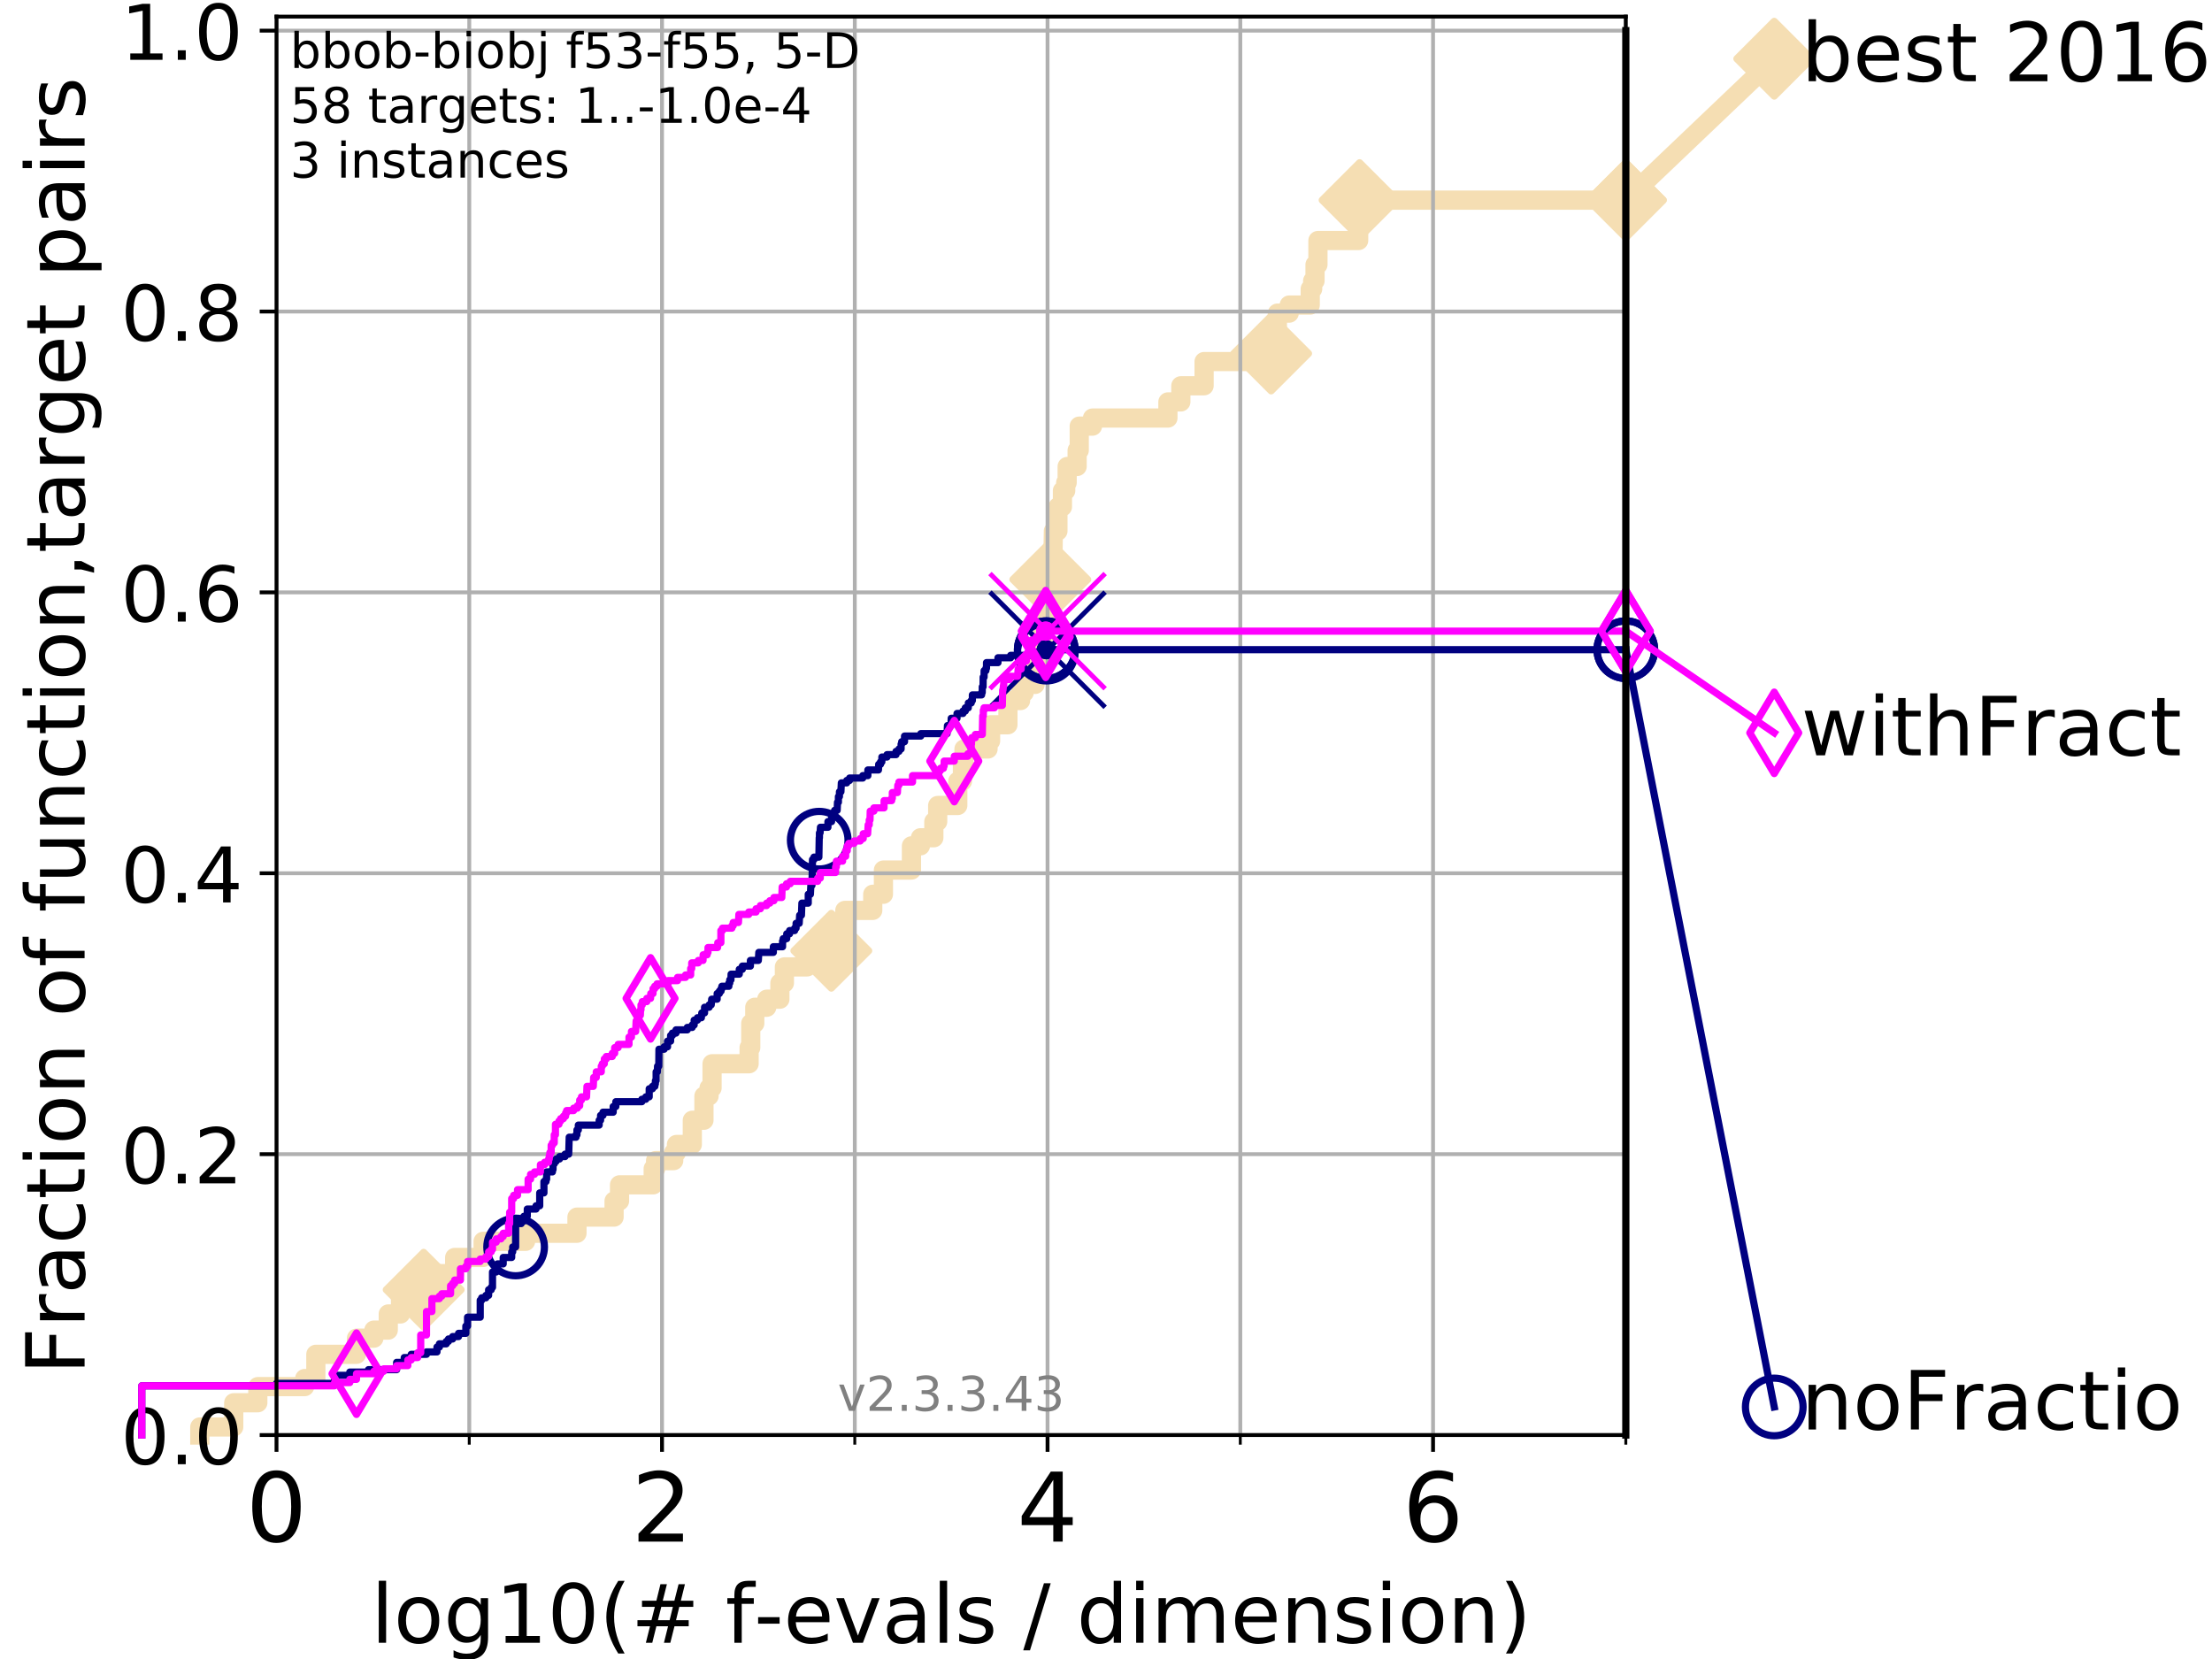 <?xml version="1.0" encoding="utf-8" standalone="no"?>
<!DOCTYPE svg PUBLIC "-//W3C//DTD SVG 1.1//EN"
  "http://www.w3.org/Graphics/SVG/1.1/DTD/svg11.dtd">
<!-- Created with matplotlib (https://matplotlib.org/) -->
<svg height="345.6pt" version="1.1" viewBox="0 0 460.8 345.6" width="460.8pt" xmlns="http://www.w3.org/2000/svg" xmlns:xlink="http://www.w3.org/1999/xlink">
 <defs>
  <style type="text/css">
*{stroke-linecap:butt;stroke-linejoin:round;}
  </style>
 </defs>
 <g id="figure_1">
  <g id="patch_1">
   <path d="M 0 345.6 
L 460.8 345.6 
L 460.8 0 
L 0 0 
z
" style="fill:#ffffff;"/>
  </g>
  <g id="axes_1">
   <g id="patch_2">
    <path d="M 57.6 298.944 
L 338.688 298.944 
L 338.688 3.456 
L 57.6 3.456 
z
" style="fill:#ffffff;"/>
   </g>
   <g id="line2d_1">
    <path d="M 41.621 298.944 
L 41.621 297.263 
L 48.692 297.263 
L 48.692 292.218 
L 53.709 292.218 
L 53.709 288.856 
L 63.468 288.856 
L 63.468 287.174 
L 65.797 287.174 
L 65.797 282.13 
L 74.263 282.13 
L 74.263 278.767 
L 77.885 278.767 
L 77.885 277.086 
L 80.881 277.086 
L 80.881 273.723 
L 83.438 273.723 
L 83.438 268.679 
L 88.256 268.679 
L 88.256 265.316 
L 94.715 265.316 
L 94.715 261.953 
L 100.642 261.953 
L 100.642 258.591 
L 109.491 258.591 
L 109.491 256.909 
L 120.191 256.909 
L 120.191 253.546 
L 127.923 253.546 
L 127.923 250.184 
L 129.06 250.184 
L 129.06 246.821 
L 136.073 246.821 
L 136.073 243.458 
L 136.57 243.458 
L 136.57 241.777 
L 140.348 241.777 
L 140.348 240.095 
L 140.915 240.095 
L 140.915 238.414 
L 144.221 238.414 
L 144.221 233.37 
L 146.644 233.37 
L 146.644 228.325 
L 147.71 228.325 
L 147.71 226.644 
L 148.335 226.644 
L 148.335 221.6 
L 156.053 221.6 
L 156.053 218.237 
L 156.394 218.237 
L 156.394 213.193 
L 157.232 213.193 
L 157.232 209.83 
L 159.728 209.83 
L 159.728 208.149 
L 162.466 208.149 
L 162.466 204.786 
L 163.405 204.786 
L 163.405 201.423 
L 168.141 201.423 
L 168.141 199.742 
L 172.9 199.742 
L 172.9 198.06 
L 173.179 198.06 
L 173.179 193.016 
L 175.991 193.016 
L 175.991 189.653 
L 181.809 189.653 
L 181.809 186.291 
L 184.033 186.291 
L 184.033 181.246 
L 189.873 181.246 
L 189.873 176.202 
L 191.743 176.202 
L 191.743 174.521 
L 194.535 174.521 
L 194.535 171.158 
L 195.339 171.158 
L 195.339 167.795 
L 199.524 167.795 
L 199.524 162.751 
L 200.488 162.751 
L 200.488 159.388 
L 200.817 159.388 
L 200.817 156.026 
L 205.828 156.026 
L 205.828 154.344 
L 206.36 154.344 
L 206.36 150.981 
L 209.968 150.981 
L 209.968 145.937 
L 212.604 145.937 
L 212.604 144.256 
L 213.364 144.256 
L 213.364 142.574 
L 215.64 142.574 
L 215.64 137.53 
L 216.578 137.53 
L 216.578 132.486 
L 217.61 132.486 
L 217.61 130.805 
L 217.782 130.805 
L 217.782 127.442 
L 218.461 127.442 
L 218.461 125.761 
L 218.651 125.761 
L 218.651 120.716 
L 218.796 120.716 
L 218.796 115.672 
L 219.349 115.672 
L 219.436 110.628 
L 220.386 110.628 
L 220.386 105.584 
L 221.323 105.584 
L 221.323 102.221 
L 222.007 102.221 
L 222.007 100.54 
L 222.309 100.54 
L 222.309 97.177 
L 224.389 97.177 
L 224.389 93.814 
L 224.826 93.814 
L 224.826 88.77 
L 227.587 88.77 
L 227.587 87.088 
L 243.297 87.088 
L 243.297 83.726 
L 245.991 83.726 
L 245.991 80.363 
L 250.836 80.363 
L 250.836 75.319 
L 262.451 75.319 
L 262.451 73.637 
L 264.799 73.637 
L 264.799 68.593 
L 266.104 68.593 
L 266.104 65.23 
L 268.57 65.23 
L 268.57 63.549 
L 272.944 63.549 
L 272.944 60.186 
L 273.452 60.186 
L 273.452 58.505 
L 273.943 58.505 
L 273.943 55.142 
L 274.55 55.142 
L 274.55 50.098 
L 283.035 50.098 
L 283.035 46.735 
L 283.226 46.735 
L 283.226 41.691 
L 338.688 41.691 
L 338.688 41.691 
" style="fill:none;stroke:#f5deb3;stroke-linecap:square;stroke-width:4;"/>
   </g>
   <g id="line2d_2">
    <defs>
     <path d="M 0 7.778 
L 7.778 0 
L 0 -7.778 
L -7.778 0 
z
" id="mdad94e29eb" style="stroke:#f5deb3;stroke-linejoin:miter;stroke-width:1.5;"/>
    </defs>
    <g>
     <use style="fill:#f5deb3;stroke:#f5deb3;stroke-linejoin:miter;stroke-width:1.5;" x="88.256" xlink:href="#mdad94e29eb" y="268.679"/>
     <use style="fill:#f5deb3;stroke:#f5deb3;stroke-linejoin:miter;stroke-width:1.5;" x="173.179" xlink:href="#mdad94e29eb" y="198.06"/>
     <use style="fill:#f5deb3;stroke:#f5deb3;stroke-linejoin:miter;stroke-width:1.5;" x="218.796" xlink:href="#mdad94e29eb" y="120.716"/>
     <use style="fill:#f5deb3;stroke:#f5deb3;stroke-linejoin:miter;stroke-width:1.5;" x="264.799" xlink:href="#mdad94e29eb" y="73.637"/>
     <use style="fill:#f5deb3;stroke:#f5deb3;stroke-linejoin:miter;stroke-width:1.5;" x="283.226" xlink:href="#mdad94e29eb" y="41.691"/>
     <use style="fill:#f5deb3;stroke:#f5deb3;stroke-linejoin:miter;stroke-width:1.5;" x="338.688" xlink:href="#mdad94e29eb" y="41.691"/>
    </g>
   </g>
   <g id="line2d_3">
    <path style="fill:none;stroke:#f5deb3;stroke-linecap:square;stroke-width:4;"/>
    <g/>
   </g>
   <g id="line2d_4">
    <path d="M 338.688 41.691 
L 369.608 12.233 
" style="fill:none;stroke:#f5deb3;stroke-linecap:square;stroke-width:4;"/>
    <g>
     <use style="fill:#f5deb3;stroke:#f5deb3;stroke-linejoin:miter;stroke-width:1.5;" x="338.688" xlink:href="#mdad94e29eb" y="41.691"/>
     <use style="fill:#f5deb3;stroke:#f5deb3;stroke-linejoin:miter;stroke-width:1.5;" x="369.608" xlink:href="#mdad94e29eb" y="12.233"/>
    </g>
   </g>
   <g id="matplotlib.axis_1">
    <g id="xtick_1">
     <g id="line2d_5">
      <path clip-path="url(#pa535bdc763)" d="M 57.6 298.944 
L 57.6 3.456 
" style="fill:none;stroke:#b0b0b0;stroke-linecap:square;stroke-width:0.8;"/>
     </g>
     <g id="line2d_6">
      <defs>
       <path d="M 0 0 
L 0 3.5 
" id="m86de98d9d4" style="stroke:#000000;stroke-width:0.8;"/>
      </defs>
      <g>
       <use style="stroke:#000000;stroke-width:0.8;" x="57.6" xlink:href="#m86de98d9d4" y="298.944"/>
      </g>
     </g>
     <g id="text_1">
      <!-- 0 -->
      <defs>
       <path d="M 31.781 66.406 
Q 24.172 66.406 20.328 58.906 
Q 16.5 51.422 16.5 36.375 
Q 16.5 21.391 20.328 13.891 
Q 24.172 6.391 31.781 6.391 
Q 39.453 6.391 43.281 13.891 
Q 47.125 21.391 47.125 36.375 
Q 47.125 51.422 43.281 58.906 
Q 39.453 66.406 31.781 66.406 
z
M 31.781 74.219 
Q 44.047 74.219 50.516 64.516 
Q 56.984 54.828 56.984 36.375 
Q 56.984 17.969 50.516 8.266 
Q 44.047 -1.422 31.781 -1.422 
Q 19.531 -1.422 13.062 8.266 
Q 6.594 17.969 6.594 36.375 
Q 6.594 54.828 13.062 64.516 
Q 19.531 74.219 31.781 74.219 
z
" id="DejaVuSans-48"/>
      </defs>
      <g transform="translate(51.237 321.141)scale(0.2 -0.2)">
       <use xlink:href="#DejaVuSans-48"/>
      </g>
     </g>
    </g>
    <g id="xtick_2">
     <g id="line2d_7">
      <path clip-path="url(#pa535bdc763)" d="M 137.911 298.944 
L 137.911 3.456 
" style="fill:none;stroke:#b0b0b0;stroke-linecap:square;stroke-width:0.8;"/>
     </g>
     <g id="line2d_8">
      <g>
       <use style="stroke:#000000;stroke-width:0.8;" x="137.911" xlink:href="#m86de98d9d4" y="298.944"/>
      </g>
     </g>
     <g id="text_2">
      <!-- 2 -->
      <defs>
       <path d="M 19.188 8.297 
L 53.609 8.297 
L 53.609 0 
L 7.328 0 
L 7.328 8.297 
Q 12.938 14.109 22.625 23.891 
Q 32.328 33.688 34.812 36.531 
Q 39.547 41.844 41.422 45.531 
Q 43.312 49.219 43.312 52.781 
Q 43.312 58.594 39.234 62.25 
Q 35.156 65.922 28.609 65.922 
Q 23.969 65.922 18.812 64.312 
Q 13.672 62.703 7.812 59.422 
L 7.812 69.391 
Q 13.766 71.781 18.938 73 
Q 24.125 74.219 28.422 74.219 
Q 39.75 74.219 46.484 68.547 
Q 53.219 62.891 53.219 53.422 
Q 53.219 48.922 51.531 44.891 
Q 49.859 40.875 45.406 35.406 
Q 44.188 33.984 37.641 27.219 
Q 31.109 20.453 19.188 8.297 
z
" id="DejaVuSans-50"/>
      </defs>
      <g transform="translate(131.548 321.141)scale(0.2 -0.2)">
       <use xlink:href="#DejaVuSans-50"/>
      </g>
     </g>
    </g>
    <g id="xtick_3">
     <g id="line2d_9">
      <path clip-path="url(#pa535bdc763)" d="M 218.222 298.944 
L 218.222 3.456 
" style="fill:none;stroke:#b0b0b0;stroke-linecap:square;stroke-width:0.8;"/>
     </g>
     <g id="line2d_10">
      <g>
       <use style="stroke:#000000;stroke-width:0.8;" x="218.222" xlink:href="#m86de98d9d4" y="298.944"/>
      </g>
     </g>
     <g id="text_3">
      <!-- 4 -->
      <defs>
       <path d="M 37.797 64.312 
L 12.891 25.391 
L 37.797 25.391 
z
M 35.203 72.906 
L 47.609 72.906 
L 47.609 25.391 
L 58.016 25.391 
L 58.016 17.188 
L 47.609 17.188 
L 47.609 0 
L 37.797 0 
L 37.797 17.188 
L 4.891 17.188 
L 4.891 26.703 
z
" id="DejaVuSans-52"/>
      </defs>
      <g transform="translate(211.859 321.141)scale(0.2 -0.2)">
       <use xlink:href="#DejaVuSans-52"/>
      </g>
     </g>
    </g>
    <g id="xtick_4">
     <g id="line2d_11">
      <path clip-path="url(#pa535bdc763)" d="M 298.533 298.944 
L 298.533 3.456 
" style="fill:none;stroke:#b0b0b0;stroke-linecap:square;stroke-width:0.8;"/>
     </g>
     <g id="line2d_12">
      <g>
       <use style="stroke:#000000;stroke-width:0.8;" x="298.533" xlink:href="#m86de98d9d4" y="298.944"/>
      </g>
     </g>
     <g id="text_4">
      <!-- 6 -->
      <defs>
       <path d="M 33.016 40.375 
Q 26.375 40.375 22.484 35.828 
Q 18.609 31.297 18.609 23.391 
Q 18.609 15.531 22.484 10.953 
Q 26.375 6.391 33.016 6.391 
Q 39.656 6.391 43.531 10.953 
Q 47.406 15.531 47.406 23.391 
Q 47.406 31.297 43.531 35.828 
Q 39.656 40.375 33.016 40.375 
z
M 52.594 71.297 
L 52.594 62.312 
Q 48.875 64.062 45.094 64.984 
Q 41.312 65.922 37.594 65.922 
Q 27.828 65.922 22.672 59.328 
Q 17.531 52.734 16.797 39.406 
Q 19.672 43.656 24.016 45.922 
Q 28.375 48.188 33.594 48.188 
Q 44.578 48.188 50.953 41.516 
Q 57.328 34.859 57.328 23.391 
Q 57.328 12.156 50.688 5.359 
Q 44.047 -1.422 33.016 -1.422 
Q 20.359 -1.422 13.672 8.266 
Q 6.984 17.969 6.984 36.375 
Q 6.984 53.656 15.188 63.938 
Q 23.391 74.219 37.203 74.219 
Q 40.922 74.219 44.703 73.484 
Q 48.484 72.75 52.594 71.297 
z
" id="DejaVuSans-54"/>
      </defs>
      <g transform="translate(292.17 321.141)scale(0.2 -0.2)">
       <use xlink:href="#DejaVuSans-54"/>
      </g>
     </g>
    </g>
    <g id="xtick_5">
     <g id="line2d_13">
      <path clip-path="url(#pa535bdc763)" d="M 97.755 298.944 
L 97.755 3.456 
" style="fill:none;stroke:#b0b0b0;stroke-linecap:square;stroke-width:0.8;"/>
     </g>
     <g id="line2d_14">
      <defs>
       <path d="M 0 0 
L 0 2 
" id="mfda278d853" style="stroke:#000000;stroke-width:0.6;"/>
      </defs>
      <g>
       <use style="stroke:#000000;stroke-width:0.6;" x="97.755" xlink:href="#mfda278d853" y="298.944"/>
      </g>
     </g>
    </g>
    <g id="xtick_6">
     <g id="line2d_15">
      <path clip-path="url(#pa535bdc763)" d="M 178.066 298.944 
L 178.066 3.456 
" style="fill:none;stroke:#b0b0b0;stroke-linecap:square;stroke-width:0.8;"/>
     </g>
     <g id="line2d_16">
      <g>
       <use style="stroke:#000000;stroke-width:0.6;" x="178.066" xlink:href="#mfda278d853" y="298.944"/>
      </g>
     </g>
    </g>
    <g id="xtick_7">
     <g id="line2d_17">
      <path clip-path="url(#pa535bdc763)" d="M 258.377 298.944 
L 258.377 3.456 
" style="fill:none;stroke:#b0b0b0;stroke-linecap:square;stroke-width:0.8;"/>
     </g>
     <g id="line2d_18">
      <g>
       <use style="stroke:#000000;stroke-width:0.6;" x="258.377" xlink:href="#mfda278d853" y="298.944"/>
      </g>
     </g>
    </g>
    <g id="xtick_8">
     <g id="line2d_19">
      <path clip-path="url(#pa535bdc763)" d="M 338.688 298.944 
L 338.688 3.456 
" style="fill:none;stroke:#b0b0b0;stroke-linecap:square;stroke-width:0.8;"/>
     </g>
     <g id="line2d_20">
      <g>
       <use style="stroke:#000000;stroke-width:0.6;" x="338.688" xlink:href="#mfda278d853" y="298.944"/>
      </g>
     </g>
    </g>
    <g id="text_5">
     <!-- log10(# f-evals / dimension) -->
     <defs>
      <path d="M 9.422 75.984 
L 18.406 75.984 
L 18.406 0 
L 9.422 0 
z
" id="DejaVuSans-108"/>
      <path d="M 30.609 48.391 
Q 23.391 48.391 19.188 42.75 
Q 14.984 37.109 14.984 27.297 
Q 14.984 17.484 19.156 11.844 
Q 23.344 6.203 30.609 6.203 
Q 37.797 6.203 41.984 11.859 
Q 46.188 17.531 46.188 27.297 
Q 46.188 37.016 41.984 42.703 
Q 37.797 48.391 30.609 48.391 
z
M 30.609 56 
Q 42.328 56 49.016 48.375 
Q 55.719 40.766 55.719 27.297 
Q 55.719 13.875 49.016 6.219 
Q 42.328 -1.422 30.609 -1.422 
Q 18.844 -1.422 12.172 6.219 
Q 5.516 13.875 5.516 27.297 
Q 5.516 40.766 12.172 48.375 
Q 18.844 56 30.609 56 
z
" id="DejaVuSans-111"/>
      <path d="M 45.406 27.984 
Q 45.406 37.75 41.375 43.109 
Q 37.359 48.484 30.078 48.484 
Q 22.859 48.484 18.828 43.109 
Q 14.797 37.75 14.797 27.984 
Q 14.797 18.266 18.828 12.891 
Q 22.859 7.516 30.078 7.516 
Q 37.359 7.516 41.375 12.891 
Q 45.406 18.266 45.406 27.984 
z
M 54.391 6.781 
Q 54.391 -7.172 48.188 -13.984 
Q 42 -20.797 29.203 -20.797 
Q 24.469 -20.797 20.266 -20.094 
Q 16.062 -19.391 12.109 -17.922 
L 12.109 -9.188 
Q 16.062 -11.328 19.922 -12.344 
Q 23.781 -13.375 27.781 -13.375 
Q 36.625 -13.375 41.016 -8.766 
Q 45.406 -4.156 45.406 5.172 
L 45.406 9.625 
Q 42.625 4.781 38.281 2.391 
Q 33.938 0 27.875 0 
Q 17.828 0 11.672 7.656 
Q 5.516 15.328 5.516 27.984 
Q 5.516 40.672 11.672 48.328 
Q 17.828 56 27.875 56 
Q 33.938 56 38.281 53.609 
Q 42.625 51.219 45.406 46.391 
L 45.406 54.688 
L 54.391 54.688 
z
" id="DejaVuSans-103"/>
      <path d="M 12.406 8.297 
L 28.516 8.297 
L 28.516 63.922 
L 10.984 60.406 
L 10.984 69.391 
L 28.422 72.906 
L 38.281 72.906 
L 38.281 8.297 
L 54.391 8.297 
L 54.391 0 
L 12.406 0 
z
" id="DejaVuSans-49"/>
      <path d="M 31 75.875 
Q 24.469 64.656 21.281 53.656 
Q 18.109 42.672 18.109 31.391 
Q 18.109 20.125 21.312 9.062 
Q 24.516 -2 31 -13.188 
L 23.188 -13.188 
Q 15.875 -1.703 12.234 9.375 
Q 8.594 20.453 8.594 31.391 
Q 8.594 42.281 12.203 53.312 
Q 15.828 64.359 23.188 75.875 
z
" id="DejaVuSans-40"/>
      <path d="M 51.125 44 
L 36.922 44 
L 32.812 27.688 
L 47.125 27.688 
z
M 43.797 71.781 
L 38.719 51.516 
L 52.984 51.516 
L 58.109 71.781 
L 65.922 71.781 
L 60.891 51.516 
L 76.125 51.516 
L 76.125 44 
L 58.984 44 
L 54.984 27.688 
L 70.516 27.688 
L 70.516 20.219 
L 53.078 20.219 
L 48 0 
L 40.188 0 
L 45.219 20.219 
L 30.906 20.219 
L 25.875 0 
L 18.016 0 
L 23.094 20.219 
L 7.719 20.219 
L 7.719 27.688 
L 24.906 27.688 
L 29 44 
L 13.281 44 
L 13.281 51.516 
L 30.906 51.516 
L 35.891 71.781 
z
" id="DejaVuSans-35"/>
      <path id="DejaVuSans-32"/>
      <path d="M 37.109 75.984 
L 37.109 68.5 
L 28.516 68.5 
Q 23.688 68.5 21.797 66.547 
Q 19.922 64.594 19.922 59.516 
L 19.922 54.688 
L 34.719 54.688 
L 34.719 47.703 
L 19.922 47.703 
L 19.922 0 
L 10.891 0 
L 10.891 47.703 
L 2.297 47.703 
L 2.297 54.688 
L 10.891 54.688 
L 10.891 58.5 
Q 10.891 67.625 15.141 71.797 
Q 19.391 75.984 28.609 75.984 
z
" id="DejaVuSans-102"/>
      <path d="M 4.891 31.391 
L 31.203 31.391 
L 31.203 23.391 
L 4.891 23.391 
z
" id="DejaVuSans-45"/>
      <path d="M 56.203 29.594 
L 56.203 25.203 
L 14.891 25.203 
Q 15.484 15.922 20.484 11.062 
Q 25.484 6.203 34.422 6.203 
Q 39.594 6.203 44.453 7.469 
Q 49.312 8.734 54.109 11.281 
L 54.109 2.781 
Q 49.266 0.734 44.188 -0.344 
Q 39.109 -1.422 33.891 -1.422 
Q 20.797 -1.422 13.156 6.188 
Q 5.516 13.812 5.516 26.812 
Q 5.516 40.234 12.766 48.109 
Q 20.016 56 32.328 56 
Q 43.359 56 49.781 48.891 
Q 56.203 41.797 56.203 29.594 
z
M 47.219 32.234 
Q 47.125 39.594 43.094 43.984 
Q 39.062 48.391 32.422 48.391 
Q 24.906 48.391 20.391 44.141 
Q 15.875 39.891 15.188 32.172 
z
" id="DejaVuSans-101"/>
      <path d="M 2.984 54.688 
L 12.5 54.688 
L 29.594 8.797 
L 46.688 54.688 
L 56.203 54.688 
L 35.688 0 
L 23.484 0 
z
" id="DejaVuSans-118"/>
      <path d="M 34.281 27.484 
Q 23.391 27.484 19.188 25 
Q 14.984 22.516 14.984 16.5 
Q 14.984 11.719 18.141 8.906 
Q 21.297 6.109 26.703 6.109 
Q 34.188 6.109 38.703 11.406 
Q 43.219 16.703 43.219 25.484 
L 43.219 27.484 
z
M 52.203 31.203 
L 52.203 0 
L 43.219 0 
L 43.219 8.297 
Q 40.141 3.328 35.547 0.953 
Q 30.953 -1.422 24.312 -1.422 
Q 15.922 -1.422 10.953 3.297 
Q 6 8.016 6 15.922 
Q 6 25.141 12.172 29.828 
Q 18.359 34.516 30.609 34.516 
L 43.219 34.516 
L 43.219 35.406 
Q 43.219 41.609 39.141 45 
Q 35.062 48.391 27.688 48.391 
Q 23 48.391 18.547 47.266 
Q 14.109 46.141 10.016 43.891 
L 10.016 52.203 
Q 14.938 54.109 19.578 55.047 
Q 24.219 56 28.609 56 
Q 40.484 56 46.344 49.844 
Q 52.203 43.703 52.203 31.203 
z
" id="DejaVuSans-97"/>
      <path d="M 44.281 53.078 
L 44.281 44.578 
Q 40.484 46.531 36.375 47.5 
Q 32.281 48.484 27.875 48.484 
Q 21.188 48.484 17.844 46.438 
Q 14.5 44.391 14.5 40.281 
Q 14.5 37.156 16.891 35.375 
Q 19.281 33.594 26.516 31.984 
L 29.594 31.297 
Q 39.156 29.25 43.188 25.516 
Q 47.219 21.781 47.219 15.094 
Q 47.219 7.469 41.188 3.016 
Q 35.156 -1.422 24.609 -1.422 
Q 20.219 -1.422 15.453 -0.562 
Q 10.688 0.297 5.422 2 
L 5.422 11.281 
Q 10.406 8.688 15.234 7.391 
Q 20.062 6.109 24.812 6.109 
Q 31.156 6.109 34.562 8.281 
Q 37.984 10.453 37.984 14.406 
Q 37.984 18.062 35.516 20.016 
Q 33.062 21.969 24.703 23.781 
L 21.578 24.516 
Q 13.234 26.266 9.516 29.906 
Q 5.812 33.547 5.812 39.891 
Q 5.812 47.609 11.281 51.797 
Q 16.75 56 26.812 56 
Q 31.781 56 36.172 55.266 
Q 40.578 54.547 44.281 53.078 
z
" id="DejaVuSans-115"/>
      <path d="M 25.391 72.906 
L 33.688 72.906 
L 8.297 -9.281 
L 0 -9.281 
z
" id="DejaVuSans-47"/>
      <path d="M 45.406 46.391 
L 45.406 75.984 
L 54.391 75.984 
L 54.391 0 
L 45.406 0 
L 45.406 8.203 
Q 42.578 3.328 38.25 0.953 
Q 33.938 -1.422 27.875 -1.422 
Q 17.969 -1.422 11.734 6.484 
Q 5.516 14.406 5.516 27.297 
Q 5.516 40.188 11.734 48.094 
Q 17.969 56 27.875 56 
Q 33.938 56 38.25 53.625 
Q 42.578 51.266 45.406 46.391 
z
M 14.797 27.297 
Q 14.797 17.391 18.875 11.75 
Q 22.953 6.109 30.078 6.109 
Q 37.203 6.109 41.297 11.75 
Q 45.406 17.391 45.406 27.297 
Q 45.406 37.203 41.297 42.844 
Q 37.203 48.484 30.078 48.484 
Q 22.953 48.484 18.875 42.844 
Q 14.797 37.203 14.797 27.297 
z
" id="DejaVuSans-100"/>
      <path d="M 9.422 54.688 
L 18.406 54.688 
L 18.406 0 
L 9.422 0 
z
M 9.422 75.984 
L 18.406 75.984 
L 18.406 64.594 
L 9.422 64.594 
z
" id="DejaVuSans-105"/>
      <path d="M 52 44.188 
Q 55.375 50.25 60.062 53.125 
Q 64.75 56 71.094 56 
Q 79.641 56 84.281 50.016 
Q 88.922 44.047 88.922 33.016 
L 88.922 0 
L 79.891 0 
L 79.891 32.719 
Q 79.891 40.578 77.094 44.375 
Q 74.312 48.188 68.609 48.188 
Q 61.625 48.188 57.562 43.547 
Q 53.516 38.922 53.516 30.906 
L 53.516 0 
L 44.484 0 
L 44.484 32.719 
Q 44.484 40.625 41.703 44.406 
Q 38.922 48.188 33.109 48.188 
Q 26.219 48.188 22.156 43.531 
Q 18.109 38.875 18.109 30.906 
L 18.109 0 
L 9.078 0 
L 9.078 54.688 
L 18.109 54.688 
L 18.109 46.188 
Q 21.188 51.219 25.484 53.609 
Q 29.781 56 35.688 56 
Q 41.656 56 45.828 52.969 
Q 50 49.953 52 44.188 
z
" id="DejaVuSans-109"/>
      <path d="M 54.891 33.016 
L 54.891 0 
L 45.906 0 
L 45.906 32.719 
Q 45.906 40.484 42.875 44.328 
Q 39.844 48.188 33.797 48.188 
Q 26.516 48.188 22.312 43.547 
Q 18.109 38.922 18.109 30.906 
L 18.109 0 
L 9.078 0 
L 9.078 54.688 
L 18.109 54.688 
L 18.109 46.188 
Q 21.344 51.125 25.703 53.562 
Q 30.078 56 35.797 56 
Q 45.219 56 50.047 50.172 
Q 54.891 44.344 54.891 33.016 
z
" id="DejaVuSans-110"/>
      <path d="M 8.016 75.875 
L 15.828 75.875 
Q 23.141 64.359 26.781 53.312 
Q 30.422 42.281 30.422 31.391 
Q 30.422 20.453 26.781 9.375 
Q 23.141 -1.703 15.828 -13.188 
L 8.016 -13.188 
Q 14.5 -2 17.703 9.062 
Q 20.906 20.125 20.906 31.391 
Q 20.906 42.672 17.703 53.656 
Q 14.5 64.656 8.016 75.875 
z
" id="DejaVuSans-41"/>
     </defs>
     <g transform="translate(77.303 342.218)scale(0.17 -0.17)">
      <use xlink:href="#DejaVuSans-108"/>
      <use x="27.783" xlink:href="#DejaVuSans-111"/>
      <use x="88.965" xlink:href="#DejaVuSans-103"/>
      <use x="152.441" xlink:href="#DejaVuSans-49"/>
      <use x="216.064" xlink:href="#DejaVuSans-48"/>
      <use x="279.688" xlink:href="#DejaVuSans-40"/>
      <use x="318.701" xlink:href="#DejaVuSans-35"/>
      <use x="402.49" xlink:href="#DejaVuSans-32"/>
      <use x="434.277" xlink:href="#DejaVuSans-102"/>
      <use x="469.404" xlink:href="#DejaVuSans-45"/>
      <use x="505.488" xlink:href="#DejaVuSans-101"/>
      <use x="567.012" xlink:href="#DejaVuSans-118"/>
      <use x="626.191" xlink:href="#DejaVuSans-97"/>
      <use x="687.471" xlink:href="#DejaVuSans-108"/>
      <use x="715.254" xlink:href="#DejaVuSans-115"/>
      <use x="767.354" xlink:href="#DejaVuSans-32"/>
      <use x="799.141" xlink:href="#DejaVuSans-47"/>
      <use x="832.832" xlink:href="#DejaVuSans-32"/>
      <use x="864.619" xlink:href="#DejaVuSans-100"/>
      <use x="928.096" xlink:href="#DejaVuSans-105"/>
      <use x="955.879" xlink:href="#DejaVuSans-109"/>
      <use x="1053.291" xlink:href="#DejaVuSans-101"/>
      <use x="1114.814" xlink:href="#DejaVuSans-110"/>
      <use x="1178.193" xlink:href="#DejaVuSans-115"/>
      <use x="1230.293" xlink:href="#DejaVuSans-105"/>
      <use x="1258.076" xlink:href="#DejaVuSans-111"/>
      <use x="1319.258" xlink:href="#DejaVuSans-110"/>
      <use x="1382.637" xlink:href="#DejaVuSans-41"/>
     </g>
    </g>
   </g>
   <g id="matplotlib.axis_2">
    <g id="ytick_1">
     <g id="line2d_21">
      <path clip-path="url(#pa535bdc763)" d="M 57.6 298.944 
L 338.688 298.944 
" style="fill:none;stroke:#b0b0b0;stroke-linecap:square;stroke-width:0.8;"/>
     </g>
     <g id="line2d_22">
      <defs>
       <path d="M 0 0 
L -3.5 0 
" id="mbd49d985db" style="stroke:#000000;stroke-width:0.8;"/>
      </defs>
      <g>
       <use style="stroke:#000000;stroke-width:0.8;" x="57.6" xlink:href="#mbd49d985db" y="298.944"/>
      </g>
     </g>
     <g id="text_6">
      <!-- 0.0 -->
      <defs>
       <path d="M 10.688 12.406 
L 21 12.406 
L 21 0 
L 10.688 0 
z
" id="DejaVuSans-46"/>
      </defs>
      <g transform="translate(25.155 305.023)scale(0.16 -0.16)">
       <use xlink:href="#DejaVuSans-48"/>
       <use x="63.623" xlink:href="#DejaVuSans-46"/>
       <use x="95.41" xlink:href="#DejaVuSans-48"/>
      </g>
     </g>
    </g>
    <g id="ytick_2">
     <g id="line2d_23">
      <path clip-path="url(#pa535bdc763)" d="M 57.6 240.432 
L 338.688 240.432 
" style="fill:none;stroke:#b0b0b0;stroke-linecap:square;stroke-width:0.8;"/>
     </g>
     <g id="line2d_24">
      <g>
       <use style="stroke:#000000;stroke-width:0.8;" x="57.6" xlink:href="#mbd49d985db" y="240.432"/>
      </g>
     </g>
     <g id="text_7">
      <!-- 0.2 -->
      <g transform="translate(25.155 246.51)scale(0.16 -0.16)">
       <use xlink:href="#DejaVuSans-48"/>
       <use x="63.623" xlink:href="#DejaVuSans-46"/>
       <use x="95.41" xlink:href="#DejaVuSans-50"/>
      </g>
     </g>
    </g>
    <g id="ytick_3">
     <g id="line2d_25">
      <path clip-path="url(#pa535bdc763)" d="M 57.6 181.919 
L 338.688 181.919 
" style="fill:none;stroke:#b0b0b0;stroke-linecap:square;stroke-width:0.8;"/>
     </g>
     <g id="line2d_26">
      <g>
       <use style="stroke:#000000;stroke-width:0.8;" x="57.6" xlink:href="#mbd49d985db" y="181.919"/>
      </g>
     </g>
     <g id="text_8">
      <!-- 0.4 -->
      <g transform="translate(25.155 187.998)scale(0.16 -0.16)">
       <use xlink:href="#DejaVuSans-48"/>
       <use x="63.623" xlink:href="#DejaVuSans-46"/>
       <use x="95.41" xlink:href="#DejaVuSans-52"/>
      </g>
     </g>
    </g>
    <g id="ytick_4">
     <g id="line2d_27">
      <path clip-path="url(#pa535bdc763)" d="M 57.6 123.407 
L 338.688 123.407 
" style="fill:none;stroke:#b0b0b0;stroke-linecap:square;stroke-width:0.8;"/>
     </g>
     <g id="line2d_28">
      <g>
       <use style="stroke:#000000;stroke-width:0.8;" x="57.6" xlink:href="#mbd49d985db" y="123.407"/>
      </g>
     </g>
     <g id="text_9">
      <!-- 0.6 -->
      <g transform="translate(25.155 129.485)scale(0.16 -0.16)">
       <use xlink:href="#DejaVuSans-48"/>
       <use x="63.623" xlink:href="#DejaVuSans-46"/>
       <use x="95.41" xlink:href="#DejaVuSans-54"/>
      </g>
     </g>
    </g>
    <g id="ytick_5">
     <g id="line2d_29">
      <path clip-path="url(#pa535bdc763)" d="M 57.6 64.894 
L 338.688 64.894 
" style="fill:none;stroke:#b0b0b0;stroke-linecap:square;stroke-width:0.8;"/>
     </g>
     <g id="line2d_30">
      <g>
       <use style="stroke:#000000;stroke-width:0.8;" x="57.6" xlink:href="#mbd49d985db" y="64.894"/>
      </g>
     </g>
     <g id="text_10">
      <!-- 0.8 -->
      <defs>
       <path d="M 31.781 34.625 
Q 24.75 34.625 20.719 30.859 
Q 16.703 27.094 16.703 20.516 
Q 16.703 13.922 20.719 10.156 
Q 24.75 6.391 31.781 6.391 
Q 38.812 6.391 42.859 10.172 
Q 46.922 13.969 46.922 20.516 
Q 46.922 27.094 42.891 30.859 
Q 38.875 34.625 31.781 34.625 
z
M 21.922 38.812 
Q 15.578 40.375 12.031 44.719 
Q 8.5 49.078 8.5 55.328 
Q 8.5 64.062 14.719 69.141 
Q 20.953 74.219 31.781 74.219 
Q 42.672 74.219 48.875 69.141 
Q 55.078 64.062 55.078 55.328 
Q 55.078 49.078 51.531 44.719 
Q 48 40.375 41.703 38.812 
Q 48.828 37.156 52.797 32.312 
Q 56.781 27.484 56.781 20.516 
Q 56.781 9.906 50.312 4.234 
Q 43.844 -1.422 31.781 -1.422 
Q 19.734 -1.422 13.25 4.234 
Q 6.781 9.906 6.781 20.516 
Q 6.781 27.484 10.781 32.312 
Q 14.797 37.156 21.922 38.812 
z
M 18.312 54.391 
Q 18.312 48.734 21.844 45.562 
Q 25.391 42.391 31.781 42.391 
Q 38.141 42.391 41.719 45.562 
Q 45.312 48.734 45.312 54.391 
Q 45.312 60.062 41.719 63.234 
Q 38.141 66.406 31.781 66.406 
Q 25.391 66.406 21.844 63.234 
Q 18.312 60.062 18.312 54.391 
z
" id="DejaVuSans-56"/>
      </defs>
      <g transform="translate(25.155 70.973)scale(0.16 -0.16)">
       <use xlink:href="#DejaVuSans-48"/>
       <use x="63.623" xlink:href="#DejaVuSans-46"/>
       <use x="95.41" xlink:href="#DejaVuSans-56"/>
      </g>
     </g>
    </g>
    <g id="ytick_6">
     <g id="line2d_31">
      <path clip-path="url(#pa535bdc763)" d="M 57.6 6.382 
L 338.688 6.382 
" style="fill:none;stroke:#b0b0b0;stroke-linecap:square;stroke-width:0.8;"/>
     </g>
     <g id="line2d_32">
      <g>
       <use style="stroke:#000000;stroke-width:0.8;" x="57.6" xlink:href="#mbd49d985db" y="6.382"/>
      </g>
     </g>
     <g id="text_11">
      <!-- 1.0 -->
      <g transform="translate(25.155 12.46)scale(0.16 -0.16)">
       <use xlink:href="#DejaVuSans-49"/>
       <use x="63.623" xlink:href="#DejaVuSans-46"/>
       <use x="95.41" xlink:href="#DejaVuSans-48"/>
      </g>
     </g>
    </g>
    <g id="text_12">
     <!-- Fraction of function,target pairs -->
     <defs>
      <path d="M 9.812 72.906 
L 51.703 72.906 
L 51.703 64.594 
L 19.672 64.594 
L 19.672 43.109 
L 48.578 43.109 
L 48.578 34.812 
L 19.672 34.812 
L 19.672 0 
L 9.812 0 
z
" id="DejaVuSans-70"/>
      <path d="M 41.109 46.297 
Q 39.594 47.172 37.812 47.578 
Q 36.031 48 33.891 48 
Q 26.266 48 22.188 43.047 
Q 18.109 38.094 18.109 28.812 
L 18.109 0 
L 9.078 0 
L 9.078 54.688 
L 18.109 54.688 
L 18.109 46.188 
Q 20.953 51.172 25.484 53.578 
Q 30.031 56 36.531 56 
Q 37.453 56 38.578 55.875 
Q 39.703 55.766 41.062 55.516 
z
" id="DejaVuSans-114"/>
      <path d="M 48.781 52.594 
L 48.781 44.188 
Q 44.969 46.297 41.141 47.344 
Q 37.312 48.391 33.406 48.391 
Q 24.656 48.391 19.812 42.844 
Q 14.984 37.312 14.984 27.297 
Q 14.984 17.281 19.812 11.734 
Q 24.656 6.203 33.406 6.203 
Q 37.312 6.203 41.141 7.25 
Q 44.969 8.297 48.781 10.406 
L 48.781 2.094 
Q 45.016 0.344 40.984 -0.531 
Q 36.969 -1.422 32.422 -1.422 
Q 20.062 -1.422 12.781 6.344 
Q 5.516 14.109 5.516 27.297 
Q 5.516 40.672 12.859 48.328 
Q 20.219 56 33.016 56 
Q 37.156 56 41.109 55.141 
Q 45.062 54.297 48.781 52.594 
z
" id="DejaVuSans-99"/>
      <path d="M 18.312 70.219 
L 18.312 54.688 
L 36.812 54.688 
L 36.812 47.703 
L 18.312 47.703 
L 18.312 18.016 
Q 18.312 11.328 20.141 9.422 
Q 21.969 7.516 27.594 7.516 
L 36.812 7.516 
L 36.812 0 
L 27.594 0 
Q 17.188 0 13.234 3.875 
Q 9.281 7.766 9.281 18.016 
L 9.281 47.703 
L 2.688 47.703 
L 2.688 54.688 
L 9.281 54.688 
L 9.281 70.219 
z
" id="DejaVuSans-116"/>
      <path d="M 8.5 21.578 
L 8.5 54.688 
L 17.484 54.688 
L 17.484 21.922 
Q 17.484 14.156 20.5 10.266 
Q 23.531 6.391 29.594 6.391 
Q 36.859 6.391 41.078 11.031 
Q 45.312 15.672 45.312 23.688 
L 45.312 54.688 
L 54.297 54.688 
L 54.297 0 
L 45.312 0 
L 45.312 8.406 
Q 42.047 3.422 37.719 1 
Q 33.406 -1.422 27.688 -1.422 
Q 18.266 -1.422 13.375 4.438 
Q 8.5 10.297 8.5 21.578 
z
M 31.109 56 
z
" id="DejaVuSans-117"/>
      <path d="M 11.719 12.406 
L 22.016 12.406 
L 22.016 4 
L 14.016 -11.625 
L 7.719 -11.625 
L 11.719 4 
z
" id="DejaVuSans-44"/>
      <path d="M 18.109 8.203 
L 18.109 -20.797 
L 9.078 -20.797 
L 9.078 54.688 
L 18.109 54.688 
L 18.109 46.391 
Q 20.953 51.266 25.266 53.625 
Q 29.594 56 35.594 56 
Q 45.562 56 51.781 48.094 
Q 58.016 40.188 58.016 27.297 
Q 58.016 14.406 51.781 6.484 
Q 45.562 -1.422 35.594 -1.422 
Q 29.594 -1.422 25.266 0.953 
Q 20.953 3.328 18.109 8.203 
z
M 48.688 27.297 
Q 48.688 37.203 44.609 42.844 
Q 40.531 48.484 33.406 48.484 
Q 26.266 48.484 22.188 42.844 
Q 18.109 37.203 18.109 27.297 
Q 18.109 17.391 22.188 11.75 
Q 26.266 6.109 33.406 6.109 
Q 40.531 6.109 44.609 11.75 
Q 48.688 17.391 48.688 27.297 
z
" id="DejaVuSans-112"/>
     </defs>
     <g transform="translate(17.62 286.339)rotate(-90)scale(0.17 -0.17)">
      <use xlink:href="#DejaVuSans-70"/>
      <use x="57.41" xlink:href="#DejaVuSans-114"/>
      <use x="98.523" xlink:href="#DejaVuSans-97"/>
      <use x="159.803" xlink:href="#DejaVuSans-99"/>
      <use x="214.783" xlink:href="#DejaVuSans-116"/>
      <use x="253.992" xlink:href="#DejaVuSans-105"/>
      <use x="281.775" xlink:href="#DejaVuSans-111"/>
      <use x="342.957" xlink:href="#DejaVuSans-110"/>
      <use x="406.336" xlink:href="#DejaVuSans-32"/>
      <use x="438.123" xlink:href="#DejaVuSans-111"/>
      <use x="499.305" xlink:href="#DejaVuSans-102"/>
      <use x="534.51" xlink:href="#DejaVuSans-32"/>
      <use x="566.297" xlink:href="#DejaVuSans-102"/>
      <use x="601.502" xlink:href="#DejaVuSans-117"/>
      <use x="664.881" xlink:href="#DejaVuSans-110"/>
      <use x="728.26" xlink:href="#DejaVuSans-99"/>
      <use x="783.24" xlink:href="#DejaVuSans-116"/>
      <use x="822.449" xlink:href="#DejaVuSans-105"/>
      <use x="850.232" xlink:href="#DejaVuSans-111"/>
      <use x="911.414" xlink:href="#DejaVuSans-110"/>
      <use x="974.793" xlink:href="#DejaVuSans-44"/>
      <use x="1006.58" xlink:href="#DejaVuSans-116"/>
      <use x="1045.789" xlink:href="#DejaVuSans-97"/>
      <use x="1107.068" xlink:href="#DejaVuSans-114"/>
      <use x="1148.166" xlink:href="#DejaVuSans-103"/>
      <use x="1211.643" xlink:href="#DejaVuSans-101"/>
      <use x="1273.166" xlink:href="#DejaVuSans-116"/>
      <use x="1312.375" xlink:href="#DejaVuSans-32"/>
      <use x="1344.162" xlink:href="#DejaVuSans-112"/>
      <use x="1407.639" xlink:href="#DejaVuSans-97"/>
      <use x="1468.918" xlink:href="#DejaVuSans-105"/>
      <use x="1496.701" xlink:href="#DejaVuSans-114"/>
      <use x="1537.814" xlink:href="#DejaVuSans-115"/>
     </g>
    </g>
   </g>
   <g id="line2d_33">
    <defs>
     <path d="M 0 1.5 
C 0.398 1.5 0.779 1.342 1.061 1.061 
C 1.342 0.779 1.5 0.398 1.5 0 
C 1.5 -0.398 1.342 -0.779 1.061 -1.061 
C 0.779 -1.342 0.398 -1.5 0 -1.5 
C -0.398 -1.5 -0.779 -1.342 -1.061 -1.061 
C -1.342 -0.779 -1.5 -0.398 -1.5 0 
C -1.5 0.398 -1.342 0.779 -1.061 1.061 
C -0.779 1.342 -0.398 1.5 0 1.5 
z
" id="m7c2152a22f" style="stroke:#f5deb3;"/>
    </defs>
    <g>
     <use style="fill:#f5deb3;stroke:#f5deb3;" x="283.226" xlink:href="#m7c2152a22f" y="41.691"/>
     <use style="fill:#f5deb3;stroke:#f5deb3;" x="283.226" xlink:href="#m7c2152a22f" y="41.691"/>
    </g>
   </g>
   <g id="line2d_34">
    <defs>
     <path d="M 0 1.5 
C 0.398 1.5 0.779 1.342 1.061 1.061 
C 1.342 0.779 1.5 0.398 1.5 0 
C 1.5 -0.398 1.342 -0.779 1.061 -1.061 
C 0.779 -1.342 0.398 -1.5 0 -1.5 
C -0.398 -1.5 -0.779 -1.342 -1.061 -1.061 
C -1.342 -0.779 -1.5 -0.398 -1.5 0 
C -1.5 0.398 -1.342 0.779 -1.061 1.061 
C -0.779 1.342 -0.398 1.5 0 1.5 
z
" id="ma23d35c99d" style="stroke:#000080;"/>
    </defs>
    <g>
     <use style="fill:#000080;stroke:#000080;" x="217.957" xlink:href="#ma23d35c99d" y="135.344"/>
     <use style="fill:#000080;stroke:#000080;" x="217.957" xlink:href="#ma23d35c99d" y="135.344"/>
    </g>
   </g>
   <g id="line2d_35">
    <path d="M 29.533 298.944 
L 29.533 288.688 
L 57.6 288.688 
L 57.6 288.183 
L 69.688 288.183 
L 69.688 286.502 
L 72.868 286.502 
L 72.868 285.829 
L 76.759 285.829 
L 76.759 285.325 
L 82.627 285.325 
L 82.627 283.811 
L 84.213 283.811 
L 84.213 282.803 
L 85.667 282.803 
L 85.667 282.13 
L 88.847 282.13 
L 88.847 281.626 
L 91.03 281.626 
L 91.03 280.617 
L 91.535 280.617 
L 91.535 279.944 
L 92.969 279.944 
L 92.969 279.44 
L 93.422 279.44 
L 93.422 278.935 
L 94.295 278.935 
L 94.295 278.431 
L 95.526 278.431 
L 95.526 277.758 
L 97.044 277.758 
L 97.044 276.245 
L 97.403 276.245 
L 97.403 274.396 
L 100.04 274.396 
L 100.04 270.865 
L 100.344 270.865 
L 100.344 270.36 
L 101.223 270.36 
L 101.223 269.856 
L 101.786 269.856 
L 101.786 268.679 
L 102.331 268.679 
L 102.331 268.175 
L 102.597 268.175 
L 102.597 264.98 
L 103.372 264.98 
L 103.372 264.307 
L 103.623 264.307 
L 103.623 263.298 
L 104.826 263.298 
L 104.826 261.953 
L 106.594 261.953 
L 106.594 260.776 
L 106.803 260.776 
L 106.803 259.768 
L 107.415 259.768 
L 107.415 254.892 
L 108.578 254.892 
L 108.578 254.387 
L 109.132 254.387 
L 109.132 253.378 
L 109.843 253.378 
L 109.843 251.865 
L 111.663 251.865 
L 111.663 251.192 
L 112.432 251.192 
L 112.432 248.502 
L 113.311 248.502 
L 113.311 246.148 
L 113.735 246.148 
L 113.735 245.644 
L 113.874 245.644 
L 113.874 244.131 
L 115.077 244.131 
L 115.077 243.626 
L 115.206 243.626 
L 115.206 242.449 
L 115.46 242.449 
L 115.46 241.945 
L 115.835 241.945 
L 115.835 241.44 
L 116.562 241.44 
L 116.562 240.936 
L 117.71 240.936 
L 117.71 240.432 
L 118.471 240.432 
L 118.577 236.901 
L 119.997 236.901 
L 119.997 236.396 
L 120.191 236.396 
L 120.191 235.387 
L 120.477 235.387 
L 120.477 234.379 
L 124.818 234.379 
L 124.818 233.37 
L 125.111 233.37 
L 125.111 232.361 
L 125.612 232.361 
L 125.612 231.688 
L 127.737 231.688 
L 127.737 230.511 
L 128.291 230.511 
L 128.291 229.502 
L 133.712 229.502 
L 133.712 228.998 
L 134.535 228.998 
L 134.535 228.494 
L 135.24 228.494 
L 135.24 226.812 
L 135.918 226.812 
L 135.918 226.308 
L 136.419 226.308 
L 136.419 225.803 
L 136.532 225.803 
L 136.532 225.131 
L 136.683 225.131 
L 136.683 223.281 
L 136.943 223.281 
L 136.98 222.104 
L 137.235 222.104 
L 137.271 218.573 
L 138.358 218.573 
L 138.358 218.069 
L 139.058 218.069 
L 139.058 216.892 
L 139.699 216.892 
L 139.699 215.715 
L 140.073 215.715 
L 140.073 215.211 
L 140.827 215.211 
L 140.827 214.538 
L 143.17 214.538 
L 143.17 214.034 
L 144.197 214.034 
L 144.197 213.529 
L 144.606 213.529 
L 144.606 212.52 
L 145.282 212.52 
L 145.282 212.016 
L 146.107 212.016 
L 146.194 211.007 
L 146.77 211.007 
L 146.77 209.83 
L 147.73 209.83 
L 147.73 209.326 
L 148.161 209.326 
L 148.258 208.149 
L 149.396 208.149 
L 149.396 206.972 
L 149.859 206.972 
L 149.859 206.467 
L 150.207 206.467 
L 150.207 205.963 
L 150.378 205.963 
L 150.378 205.459 
L 151.835 205.459 
L 151.835 204.786 
L 152.022 204.786 
L 152.022 204.113 
L 152.269 204.113 
L 152.299 202.936 
L 154.002 202.936 
L 154.002 201.928 
L 154.641 201.928 
L 154.641 201.255 
L 156.322 201.255 
L 156.322 200.078 
L 157.976 200.078 
L 158.075 198.397 
L 161.1 198.397 
L 161.1 197.22 
L 163.021 197.22 
L 163.021 196.043 
L 163.152 196.043 
L 163.152 195.538 
L 163.891 195.538 
L 163.891 194.529 
L 164.486 194.529 
L 164.486 193.857 
L 165.54 193.857 
L 165.54 193.353 
L 165.838 193.353 
L 165.838 192.344 
L 166.487 192.344 
L 166.582 190.662 
L 166.955 190.662 
L 167.047 188.14 
L 168.373 188.14 
L 168.373 186.291 
L 168.823 186.291 
L 168.912 184.441 
L 169.146 184.441 
L 169.256 179.061 
L 169.566 179.061 
L 169.566 178.556 
L 170.586 178.556 
L 170.661 174.521 
L 170.703 174.521 
L 170.703 173.512 
L 170.836 173.512 
L 170.915 172.335 
L 172.473 172.335 
L 172.473 171.158 
L 173.234 171.158 
L 173.234 169.981 
L 173.554 169.981 
L 173.554 169.309 
L 173.876 169.309 
L 173.876 168.804 
L 174.396 168.804 
L 174.465 167.123 
L 174.656 167.123 
L 174.656 165.946 
L 174.871 165.946 
L 174.871 164.937 
L 175.179 164.937 
L 175.265 163.087 
L 176.391 163.087 
L 176.391 162.583 
L 176.984 162.583 
L 176.984 162.079 
L 179.732 162.079 
L 179.732 161.574 
L 180.792 161.574 
L 180.792 160.397 
L 182.998 160.397 
L 183.047 159.22 
L 183.426 159.22 
L 183.426 158.716 
L 183.706 158.716 
L 183.706 157.707 
L 184.783 157.707 
L 184.783 157.203 
L 186.657 157.203 
L 186.657 156.53 
L 187.273 156.53 
L 187.273 156.026 
L 187.716 156.026 
L 187.716 155.017 
L 187.842 155.017 
L 187.842 154.512 
L 188.429 154.512 
L 188.429 153.335 
L 191.815 153.335 
L 191.815 152.831 
L 197.286 152.831 
L 197.372 151.15 
L 198.11 151.15 
L 198.152 149.636 
L 199.363 149.636 
L 199.363 148.627 
L 200.601 148.627 
L 200.601 148.123 
L 201.094 148.123 
L 201.094 147.45 
L 201.712 147.45 
L 201.722 146.442 
L 202.326 146.442 
L 202.326 145.937 
L 202.563 145.937 
L 202.563 144.76 
L 204.487 144.76 
L 204.487 144.256 
L 204.62 144.256 
L 204.62 143.079 
L 204.79 143.079 
L 204.81 141.061 
L 205.003 141.061 
L 205.014 139.716 
L 205.378 139.716 
L 205.378 139.212 
L 205.507 139.212 
L 205.507 138.035 
L 207.895 138.035 
L 207.895 137.026 
L 210.538 137.026 
L 210.538 136.521 
L 215.368 136.521 
L 215.368 135.849 
L 217.957 135.849 
L 217.957 135.344 
L 338.688 135.344 
L 338.688 135.344 
" style="fill:none;stroke:#000080;stroke-linecap:square;stroke-width:1.5;"/>
   </g>
   <g id="line2d_36">
    <defs>
     <path d="M 0 6 
C 1.591 6 3.117 5.368 4.243 4.243 
C 5.368 3.117 6 1.591 6 0 
C 6 -1.591 5.368 -3.117 4.243 -4.243 
C 3.117 -5.368 1.591 -6 0 -6 
C -1.591 -6 -3.117 -5.368 -4.243 -4.243 
C -5.368 -3.117 -6 -1.591 -6 0 
C -6 1.591 -5.368 3.117 -4.243 4.243 
C -3.117 5.368 -1.591 6 0 6 
z
" id="m349fcb4303" style="stroke:#000080;stroke-width:1.5;"/>
    </defs>
    <g>
     <use style="fill-opacity:0;stroke:#000080;stroke-width:1.5;" x="107.415" xlink:href="#m349fcb4303" y="259.768"/>
     <use style="fill-opacity:0;stroke:#000080;stroke-width:1.5;" x="170.661" xlink:href="#m349fcb4303" y="175.025"/>
     <use style="fill-opacity:0;stroke:#000080;stroke-width:1.5;" x="217.957" xlink:href="#m349fcb4303" y="135.849"/>
     <use style="fill-opacity:0;stroke:#000080;stroke-width:1.5;" x="217.957" xlink:href="#m349fcb4303" y="135.344"/>
     <use style="fill-opacity:0;stroke:#000080;stroke-width:1.5;" x="217.957" xlink:href="#m349fcb4303" y="135.344"/>
     <use style="fill-opacity:0;stroke:#000080;stroke-width:1.5;" x="338.688" xlink:href="#m349fcb4303" y="135.344"/>
    </g>
   </g>
   <g id="line2d_37">
    <path style="fill:none;stroke:#000080;stroke-linecap:square;stroke-width:1.5;"/>
    <g/>
   </g>
   <g id="line2d_38">
    <path clip-path="url(#pa535bdc763)" d="M 218.222 135.344 
" style="fill:none;stroke:#000080;stroke-linecap:square;stroke-width:1.5;"/>
    <defs>
     <path d="M -12 12 
L 12 -12 
M -12 -12 
L 12 12 
" id="m777ee8534d" style="stroke:#000080;"/>
    </defs>
    <g clip-path="url(#pa535bdc763)">
     <use style="fill:#000080;stroke:#000080;" x="218.222" xlink:href="#m777ee8534d" y="135.344"/>
    </g>
   </g>
   <g id="line2d_39">
    <defs>
     <path d="M 0 1.5 
C 0.398 1.5 0.779 1.342 1.061 1.061 
C 1.342 0.779 1.5 0.398 1.5 0 
C 1.5 -0.398 1.342 -0.779 1.061 -1.061 
C 0.779 -1.342 0.398 -1.5 0 -1.5 
C -0.398 -1.5 -0.779 -1.342 -1.061 -1.061 
C -1.342 -0.779 -1.5 -0.398 -1.5 0 
C -1.5 0.398 -1.342 0.779 -1.061 1.061 
C -0.779 1.342 -0.398 1.5 0 1.5 
z
" id="me161655bec" style="stroke:#ff00ff;"/>
    </defs>
    <g>
     <use style="fill:#ff00ff;stroke:#ff00ff;" x="217.846" xlink:href="#me161655bec" y="131.477"/>
     <use style="fill:#ff00ff;stroke:#ff00ff;" x="217.846" xlink:href="#me161655bec" y="131.477"/>
    </g>
   </g>
   <g id="line2d_40">
    <path d="M 29.533 298.944 
L 29.533 288.688 
L 69.688 288.688 
L 69.688 288.015 
L 72.868 288.015 
L 72.868 287.342 
L 74.263 287.342 
L 74.263 286.165 
L 77.885 286.165 
L 77.885 285.661 
L 79.939 285.661 
L 79.939 285.157 
L 82.627 285.157 
L 82.627 284.484 
L 84.956 284.484 
L 84.956 283.307 
L 85.667 283.307 
L 85.667 282.803 
L 87.01 282.803 
L 87.01 281.794 
L 87.644 281.794 
L 87.644 278.095 
L 88.847 278.095 
L 88.847 273.219 
L 89.973 273.219 
L 89.973 270.528 
L 91.535 270.528 
L 91.535 270.024 
L 92.027 270.024 
L 92.027 269.52 
L 93.864 269.52 
L 93.864 267.838 
L 94.295 267.838 
L 94.295 267.334 
L 94.715 267.334 
L 94.715 266.661 
L 95.918 266.661 
L 95.918 264.307 
L 97.044 264.307 
L 97.044 263.803 
L 97.403 263.803 
L 97.403 262.794 
L 100.04 262.794 
L 100.04 262.29 
L 101.223 262.29 
L 101.223 261.785 
L 101.786 261.785 
L 101.786 260.776 
L 102.331 260.776 
L 102.331 260.272 
L 102.597 260.272 
L 102.597 258.759 
L 103.372 258.759 
L 103.372 258.086 
L 104.355 258.086 
L 104.355 257.582 
L 104.826 257.582 
L 104.826 256.909 
L 105.952 256.909 
L 105.952 254.892 
L 106.169 254.892 
L 106.169 252.538 
L 106.594 252.538 
L 106.594 249.679 
L 107.009 249.679 
L 107.009 249.007 
L 107.811 249.007 
L 107.811 247.83 
L 110.017 247.83 
L 110.017 245.644 
L 110.527 245.644 
L 110.527 244.635 
L 111.346 244.635 
L 111.346 244.131 
L 112.581 244.131 
L 112.581 242.617 
L 113.454 242.617 
L 113.454 242.113 
L 114.284 242.113 
L 114.284 241.44 
L 114.419 241.44 
L 114.419 240.768 
L 114.552 240.768 
L 114.552 240.095 
L 114.817 240.095 
L 114.817 238.582 
L 115.077 238.582 
L 115.077 238.078 
L 115.46 238.078 
L 115.46 236.396 
L 115.711 236.396 
L 115.711 234.21 
L 116.443 234.21 
L 116.443 233.538 
L 116.798 233.538 
L 116.798 233.033 
L 117.373 233.033 
L 117.373 232.529 
L 117.821 232.529 
L 117.821 231.856 
L 118.04 231.856 
L 118.04 231.352 
L 119.503 231.352 
L 119.503 230.848 
L 120.287 230.848 
L 120.287 230.343 
L 120.759 230.343 
L 120.759 229.166 
L 121.128 229.166 
L 121.128 228.494 
L 122.191 228.494 
L 122.277 226.308 
L 123.594 226.308 
L 123.673 224.458 
L 124.216 224.458 
L 124.216 223.281 
L 125.256 223.281 
L 125.256 222.104 
L 125.471 222.104 
L 125.471 221.6 
L 125.892 221.6 
L 125.892 220.591 
L 126.304 220.591 
L 126.304 220.087 
L 127.548 220.087 
L 127.548 219.414 
L 128.047 219.414 
L 128.047 218.237 
L 128.768 218.237 
L 128.768 217.565 
L 131.031 217.565 
L 131.031 216.051 
L 131.541 216.051 
L 131.541 214.874 
L 132.423 214.874 
L 132.518 212.689 
L 132.847 212.689 
L 132.894 211.512 
L 133.398 211.512 
L 133.443 210.335 
L 133.533 210.335 
L 133.533 209.326 
L 133.8 209.326 
L 133.8 208.653 
L 134.745 208.653 
L 134.745 207.981 
L 135.522 207.981 
L 135.562 206.972 
L 136.035 206.972 
L 136.035 205.963 
L 136.381 205.963 
L 136.381 205.459 
L 136.869 205.459 
L 136.869 204.954 
L 139.156 204.954 
L 139.156 204.282 
L 141.148 204.282 
L 141.148 203.609 
L 142.805 203.609 
L 142.805 203.105 
L 143.878 203.105 
L 143.878 201.759 
L 144.1 201.759 
L 144.1 200.583 
L 145.463 200.583 
L 145.463 200.078 
L 146.453 200.078 
L 146.474 198.901 
L 147.308 198.901 
L 147.308 198.397 
L 147.49 198.397 
L 147.49 197.388 
L 149.486 197.388 
L 149.522 196.379 
L 150.172 196.379 
L 150.172 193.857 
L 150.497 193.857 
L 150.497 193.353 
L 152.466 193.353 
L 152.466 192.848 
L 152.737 192.848 
L 152.737 192.176 
L 153.834 192.176 
L 153.918 190.494 
L 155.978 190.494 
L 155.978 189.99 
L 157.495 189.99 
L 157.495 189.317 
L 158.401 189.317 
L 158.401 188.645 
L 159.698 188.645 
L 159.698 188.14 
L 160.375 188.14 
L 160.375 187.636 
L 161.22 187.636 
L 161.22 186.963 
L 162.863 186.963 
L 162.938 184.777 
L 163.844 184.777 
L 163.844 184.105 
L 164.615 184.105 
L 164.615 183.6 
L 170.332 183.6 
L 170.332 182.928 
L 170.878 182.928 
L 170.878 181.751 
L 174.057 181.751 
L 174.079 180.574 
L 174.231 180.574 
L 174.231 179.397 
L 175.525 179.397 
L 175.525 178.388 
L 176.167 178.388 
L 176.167 177.211 
L 176.498 177.211 
L 176.498 176.202 
L 176.804 176.202 
L 176.804 175.698 
L 177.912 175.698 
L 177.912 175.193 
L 179.201 175.193 
L 179.201 174.689 
L 179.823 174.689 
L 179.823 173.68 
L 180.748 173.68 
L 180.855 171.831 
L 181.076 171.831 
L 181.076 170.822 
L 181.237 170.822 
L 181.281 168.972 
L 182.05 168.972 
L 182.05 168.3 
L 184.162 168.3 
L 184.172 166.787 
L 185.747 166.787 
L 185.747 166.282 
L 185.888 166.282 
L 185.888 165.105 
L 186.947 165.105 
L 187.026 163.592 
L 187.254 163.592 
L 187.254 162.919 
L 190.093 162.919 
L 190.093 161.574 
L 195.561 161.574 
L 195.561 160.565 
L 195.895 160.565 
L 195.895 160.061 
L 196.534 160.061 
L 196.534 159.557 
L 196.686 159.557 
L 196.686 158.548 
L 198.795 158.548 
L 198.795 157.539 
L 201.612 157.539 
L 201.612 157.034 
L 202.257 157.034 
L 202.334 155.017 
L 202.379 155.017 
L 202.414 153.672 
L 203.188 153.672 
L 203.188 152.999 
L 204.633 152.999 
L 204.712 149.132 
L 204.841 149.132 
L 204.841 147.955 
L 204.996 147.955 
L 204.996 147.45 
L 207.157 147.45 
L 207.157 146.946 
L 208.807 146.946 
L 208.874 143.751 
L 208.943 143.751 
L 209.046 142.743 
L 209.093 142.743 
L 209.093 141.566 
L 210.292 141.566 
L 210.292 140.893 
L 211.992 140.893 
L 212.099 139.38 
L 212.73 139.38 
L 212.73 138.203 
L 213.118 138.203 
L 213.118 137.698 
L 213.817 137.698 
L 213.817 136.69 
L 214.073 136.69 
L 214.073 136.017 
L 214.847 136.017 
L 214.9 133.327 
L 215.865 133.327 
L 215.865 132.654 
L 217.846 132.654 
L 217.846 131.477 
L 338.688 131.477 
L 338.688 131.477 
" style="fill:none;stroke:#ff00ff;stroke-linecap:square;stroke-width:1.5;"/>
   </g>
   <g id="line2d_41">
    <defs>
     <path d="M 0 8.485 
L 5.091 0 
L 0 -8.485 
L -5.091 0 
z
" id="mc7470d1b8e" style="stroke:#ff00ff;stroke-linejoin:miter;stroke-width:1.5;"/>
    </defs>
    <g>
     <use style="fill-opacity:0;stroke:#ff00ff;stroke-linejoin:miter;stroke-width:1.5;" x="74.263" xlink:href="#mc7470d1b8e" y="286.165"/>
     <use style="fill-opacity:0;stroke:#ff00ff;stroke-linejoin:miter;stroke-width:1.5;" x="135.522" xlink:href="#mc7470d1b8e" y="207.981"/>
     <use style="fill-opacity:0;stroke:#ff00ff;stroke-linejoin:miter;stroke-width:1.5;" x="198.795" xlink:href="#mc7470d1b8e" y="158.548"/>
     <use style="fill-opacity:0;stroke:#ff00ff;stroke-linejoin:miter;stroke-width:1.5;" x="217.846" xlink:href="#mc7470d1b8e" y="132.654"/>
     <use style="fill-opacity:0;stroke:#ff00ff;stroke-linejoin:miter;stroke-width:1.5;" x="217.846" xlink:href="#mc7470d1b8e" y="131.477"/>
     <use style="fill-opacity:0;stroke:#ff00ff;stroke-linejoin:miter;stroke-width:1.5;" x="338.688" xlink:href="#mc7470d1b8e" y="131.477"/>
    </g>
   </g>
   <g id="line2d_42">
    <path style="fill:none;stroke:#ff00ff;stroke-linecap:square;stroke-width:1.5;"/>
    <g/>
   </g>
   <g id="line2d_43">
    <path clip-path="url(#pa535bdc763)" d="M 218.224 131.477 
" style="fill:none;stroke:#ff00ff;stroke-linecap:square;stroke-width:1.5;"/>
    <defs>
     <path d="M -12 12 
L 12 -12 
M -12 -12 
L 12 12 
" id="mc371268f18" style="stroke:#ff00ff;"/>
    </defs>
    <g clip-path="url(#pa535bdc763)">
     <use style="fill:#ff00ff;stroke:#ff00ff;" x="218.224" xlink:href="#mc371268f18" y="131.477"/>
    </g>
   </g>
   <g id="line2d_44">
    <path d="M 338.688 135.344 
L 369.608 293.093 
" style="fill:none;stroke:#000080;stroke-linecap:square;stroke-width:1.5;"/>
    <g>
     <use style="fill-opacity:0;stroke:#000080;stroke-width:1.5;" x="338.688" xlink:href="#m349fcb4303" y="135.344"/>
     <use style="fill-opacity:0;stroke:#000080;stroke-width:1.5;" x="369.608" xlink:href="#m349fcb4303" y="293.093"/>
    </g>
   </g>
   <g id="line2d_45">
    <path d="M 338.688 131.477 
L 369.608 152.663 
" style="fill:none;stroke:#ff00ff;stroke-linecap:square;stroke-width:1.5;"/>
    <g>
     <use style="fill-opacity:0;stroke:#ff00ff;stroke-linejoin:miter;stroke-width:1.5;" x="338.688" xlink:href="#mc7470d1b8e" y="131.477"/>
     <use style="fill-opacity:0;stroke:#ff00ff;stroke-linejoin:miter;stroke-width:1.5;" x="369.608" xlink:href="#mc7470d1b8e" y="152.663"/>
    </g>
   </g>
   <g id="line2d_46">
    <path d="M 338.688 298.944 
L 338.688 6.382 
" style="fill:none;stroke:#000000;stroke-linecap:square;stroke-width:1.5;"/>
   </g>
   <g id="patch_3">
    <path d="M 57.6 298.944 
L 57.6 3.456 
" style="fill:none;stroke:#000000;stroke-linecap:square;stroke-linejoin:miter;stroke-width:0.8;"/>
   </g>
   <g id="patch_4">
    <path d="M 338.688 298.944 
L 338.688 3.456 
" style="fill:none;stroke:#000000;stroke-linecap:square;stroke-linejoin:miter;stroke-width:0.8;"/>
   </g>
   <g id="patch_5">
    <path d="M 57.6 298.944 
L 338.688 298.944 
" style="fill:none;stroke:#000000;stroke-linecap:square;stroke-linejoin:miter;stroke-width:0.8;"/>
   </g>
   <g id="patch_6">
    <path d="M 57.6 3.456 
L 338.688 3.456 
" style="fill:none;stroke:#000000;stroke-linecap:square;stroke-linejoin:miter;stroke-width:0.8;"/>
   </g>
   <g id="text_13">
    <!-- noFractio -->
    <g transform="translate(375.229 297.784)scale(0.17 -0.17)">
     <use xlink:href="#DejaVuSans-110"/>
     <use x="63.379" xlink:href="#DejaVuSans-111"/>
     <use x="124.561" xlink:href="#DejaVuSans-70"/>
     <use x="181.971" xlink:href="#DejaVuSans-114"/>
     <use x="223.084" xlink:href="#DejaVuSans-97"/>
     <use x="284.363" xlink:href="#DejaVuSans-99"/>
     <use x="339.344" xlink:href="#DejaVuSans-116"/>
     <use x="378.553" xlink:href="#DejaVuSans-105"/>
     <use x="406.336" xlink:href="#DejaVuSans-111"/>
    </g>
   </g>
   <g id="text_14">
    <!-- withFract -->
    <defs>
     <path d="M 4.203 54.688 
L 13.188 54.688 
L 24.422 12.016 
L 35.594 54.688 
L 46.188 54.688 
L 57.422 12.016 
L 68.609 54.688 
L 77.594 54.688 
L 63.281 0 
L 52.688 0 
L 40.922 44.828 
L 29.109 0 
L 18.5 0 
z
" id="DejaVuSans-119"/>
     <path d="M 54.891 33.016 
L 54.891 0 
L 45.906 0 
L 45.906 32.719 
Q 45.906 40.484 42.875 44.328 
Q 39.844 48.188 33.797 48.188 
Q 26.516 48.188 22.312 43.547 
Q 18.109 38.922 18.109 30.906 
L 18.109 0 
L 9.078 0 
L 9.078 75.984 
L 18.109 75.984 
L 18.109 46.188 
Q 21.344 51.125 25.703 53.562 
Q 30.078 56 35.797 56 
Q 45.219 56 50.047 50.172 
Q 54.891 44.344 54.891 33.016 
z
" id="DejaVuSans-104"/>
    </defs>
    <g transform="translate(375.229 157.354)scale(0.17 -0.17)">
     <use xlink:href="#DejaVuSans-119"/>
     <use x="81.787" xlink:href="#DejaVuSans-105"/>
     <use x="109.57" xlink:href="#DejaVuSans-116"/>
     <use x="148.779" xlink:href="#DejaVuSans-104"/>
     <use x="212.158" xlink:href="#DejaVuSans-70"/>
     <use x="269.568" xlink:href="#DejaVuSans-114"/>
     <use x="310.682" xlink:href="#DejaVuSans-97"/>
     <use x="371.961" xlink:href="#DejaVuSans-99"/>
     <use x="426.941" xlink:href="#DejaVuSans-116"/>
    </g>
   </g>
   <g id="text_15">
    <!-- best 2016 -->
    <defs>
     <path d="M 48.688 27.297 
Q 48.688 37.203 44.609 42.844 
Q 40.531 48.484 33.406 48.484 
Q 26.266 48.484 22.188 42.844 
Q 18.109 37.203 18.109 27.297 
Q 18.109 17.391 22.188 11.75 
Q 26.266 6.109 33.406 6.109 
Q 40.531 6.109 44.609 11.75 
Q 48.688 17.391 48.688 27.297 
z
M 18.109 46.391 
Q 20.953 51.266 25.266 53.625 
Q 29.594 56 35.594 56 
Q 45.562 56 51.781 48.094 
Q 58.016 40.188 58.016 27.297 
Q 58.016 14.406 51.781 6.484 
Q 45.562 -1.422 35.594 -1.422 
Q 29.594 -1.422 25.266 0.953 
Q 20.953 3.328 18.109 8.203 
L 18.109 0 
L 9.078 0 
L 9.078 75.984 
L 18.109 75.984 
z
" id="DejaVuSans-98"/>
    </defs>
    <g transform="translate(375.229 16.924)scale(0.17 -0.17)">
     <use xlink:href="#DejaVuSans-98"/>
     <use x="63.477" xlink:href="#DejaVuSans-101"/>
     <use x="125" xlink:href="#DejaVuSans-115"/>
     <use x="177.1" xlink:href="#DejaVuSans-116"/>
     <use x="216.309" xlink:href="#DejaVuSans-32"/>
     <use x="248.096" xlink:href="#DejaVuSans-50"/>
     <use x="311.719" xlink:href="#DejaVuSans-48"/>
     <use x="375.342" xlink:href="#DejaVuSans-49"/>
     <use x="438.965" xlink:href="#DejaVuSans-54"/>
    </g>
   </g>
   <g id="text_16">
    <!-- bbob-biobj f53-f55, 5-D -->
    <defs>
     <path d="M 9.422 54.688 
L 18.406 54.688 
L 18.406 -0.984 
Q 18.406 -11.422 14.422 -16.109 
Q 10.453 -20.797 1.609 -20.797 
L -1.812 -20.797 
L -1.812 -13.188 
L 0.594 -13.188 
Q 5.719 -13.188 7.562 -10.812 
Q 9.422 -8.453 9.422 -0.984 
z
M 9.422 75.984 
L 18.406 75.984 
L 18.406 64.594 
L 9.422 64.594 
z
" id="DejaVuSans-106"/>
     <path d="M 10.797 72.906 
L 49.516 72.906 
L 49.516 64.594 
L 19.828 64.594 
L 19.828 46.734 
Q 21.969 47.469 24.109 47.828 
Q 26.266 48.188 28.422 48.188 
Q 40.625 48.188 47.75 41.5 
Q 54.891 34.812 54.891 23.391 
Q 54.891 11.625 47.562 5.094 
Q 40.234 -1.422 26.906 -1.422 
Q 22.312 -1.422 17.547 -0.641 
Q 12.797 0.141 7.719 1.703 
L 7.719 11.625 
Q 12.109 9.234 16.797 8.062 
Q 21.484 6.891 26.703 6.891 
Q 35.156 6.891 40.078 11.328 
Q 45.016 15.766 45.016 23.391 
Q 45.016 31 40.078 35.438 
Q 35.156 39.891 26.703 39.891 
Q 22.75 39.891 18.812 39.016 
Q 14.891 38.141 10.797 36.281 
z
" id="DejaVuSans-53"/>
     <path d="M 40.578 39.312 
Q 47.656 37.797 51.625 33 
Q 55.609 28.219 55.609 21.188 
Q 55.609 10.406 48.188 4.484 
Q 40.766 -1.422 27.094 -1.422 
Q 22.516 -1.422 17.656 -0.516 
Q 12.797 0.391 7.625 2.203 
L 7.625 11.719 
Q 11.719 9.328 16.594 8.109 
Q 21.484 6.891 26.812 6.891 
Q 36.078 6.891 40.938 10.547 
Q 45.797 14.203 45.797 21.188 
Q 45.797 27.641 41.281 31.266 
Q 36.766 34.906 28.719 34.906 
L 20.219 34.906 
L 20.219 43.016 
L 29.109 43.016 
Q 36.375 43.016 40.234 45.922 
Q 44.094 48.828 44.094 54.297 
Q 44.094 59.906 40.109 62.906 
Q 36.141 65.922 28.719 65.922 
Q 24.656 65.922 20.016 65.031 
Q 15.375 64.156 9.812 62.312 
L 9.812 71.094 
Q 15.438 72.656 20.344 73.438 
Q 25.25 74.219 29.594 74.219 
Q 40.828 74.219 47.359 69.109 
Q 53.906 64.016 53.906 55.328 
Q 53.906 49.266 50.438 45.094 
Q 46.969 40.922 40.578 39.312 
z
" id="DejaVuSans-51"/>
     <path d="M 19.672 64.797 
L 19.672 8.109 
L 31.594 8.109 
Q 46.688 8.109 53.688 14.938 
Q 60.688 21.781 60.688 36.531 
Q 60.688 51.172 53.688 57.984 
Q 46.688 64.797 31.594 64.797 
z
M 9.812 72.906 
L 30.078 72.906 
Q 51.266 72.906 61.172 64.094 
Q 71.094 55.281 71.094 36.531 
Q 71.094 17.672 61.125 8.828 
Q 51.172 0 30.078 0 
L 9.812 0 
z
" id="DejaVuSans-68"/>
    </defs>
    <g transform="translate(60.411 14.161)scale(0.102 -0.102)">
     <use xlink:href="#DejaVuSans-98"/>
     <use x="63.477" xlink:href="#DejaVuSans-98"/>
     <use x="126.953" xlink:href="#DejaVuSans-111"/>
     <use x="188.135" xlink:href="#DejaVuSans-98"/>
     <use x="251.611" xlink:href="#DejaVuSans-45"/>
     <use x="287.695" xlink:href="#DejaVuSans-98"/>
     <use x="351.172" xlink:href="#DejaVuSans-105"/>
     <use x="378.955" xlink:href="#DejaVuSans-111"/>
     <use x="440.137" xlink:href="#DejaVuSans-98"/>
     <use x="503.613" xlink:href="#DejaVuSans-106"/>
     <use x="531.396" xlink:href="#DejaVuSans-32"/>
     <use x="563.184" xlink:href="#DejaVuSans-102"/>
     <use x="598.389" xlink:href="#DejaVuSans-53"/>
     <use x="662.012" xlink:href="#DejaVuSans-51"/>
     <use x="725.635" xlink:href="#DejaVuSans-45"/>
     <use x="761.719" xlink:href="#DejaVuSans-102"/>
     <use x="796.924" xlink:href="#DejaVuSans-53"/>
     <use x="860.547" xlink:href="#DejaVuSans-53"/>
     <use x="924.17" xlink:href="#DejaVuSans-44"/>
     <use x="955.957" xlink:href="#DejaVuSans-32"/>
     <use x="987.744" xlink:href="#DejaVuSans-53"/>
     <use x="1051.367" xlink:href="#DejaVuSans-45"/>
     <use x="1087.451" xlink:href="#DejaVuSans-68"/>
    </g>
    <!-- 58 targets: 1..-1.0e-4 -->
    <defs>
     <path d="M 11.719 12.406 
L 22.016 12.406 
L 22.016 0 
L 11.719 0 
z
M 11.719 51.703 
L 22.016 51.703 
L 22.016 39.312 
L 11.719 39.312 
z
" id="DejaVuSans-58"/>
    </defs>
    <g transform="translate(60.411 25.583)scale(0.102 -0.102)">
     <use xlink:href="#DejaVuSans-53"/>
     <use x="63.623" xlink:href="#DejaVuSans-56"/>
     <use x="127.246" xlink:href="#DejaVuSans-32"/>
     <use x="159.033" xlink:href="#DejaVuSans-116"/>
     <use x="198.242" xlink:href="#DejaVuSans-97"/>
     <use x="259.521" xlink:href="#DejaVuSans-114"/>
     <use x="300.619" xlink:href="#DejaVuSans-103"/>
     <use x="364.096" xlink:href="#DejaVuSans-101"/>
     <use x="425.619" xlink:href="#DejaVuSans-116"/>
     <use x="464.828" xlink:href="#DejaVuSans-115"/>
     <use x="516.928" xlink:href="#DejaVuSans-58"/>
     <use x="550.619" xlink:href="#DejaVuSans-32"/>
     <use x="582.406" xlink:href="#DejaVuSans-49"/>
     <use x="646.029" xlink:href="#DejaVuSans-46"/>
     <use x="677.816" xlink:href="#DejaVuSans-46"/>
     <use x="709.604" xlink:href="#DejaVuSans-45"/>
     <use x="745.688" xlink:href="#DejaVuSans-49"/>
     <use x="809.311" xlink:href="#DejaVuSans-46"/>
     <use x="841.098" xlink:href="#DejaVuSans-48"/>
     <use x="904.721" xlink:href="#DejaVuSans-101"/>
     <use x="966.244" xlink:href="#DejaVuSans-45"/>
     <use x="1002.328" xlink:href="#DejaVuSans-52"/>
    </g>
    <!-- 3 instances -->
    <g transform="translate(60.411 37.005)scale(0.102 -0.102)">
     <use xlink:href="#DejaVuSans-51"/>
     <use x="63.623" xlink:href="#DejaVuSans-32"/>
     <use x="95.41" xlink:href="#DejaVuSans-105"/>
     <use x="123.193" xlink:href="#DejaVuSans-110"/>
     <use x="186.572" xlink:href="#DejaVuSans-115"/>
     <use x="238.672" xlink:href="#DejaVuSans-116"/>
     <use x="277.881" xlink:href="#DejaVuSans-97"/>
     <use x="339.16" xlink:href="#DejaVuSans-110"/>
     <use x="402.539" xlink:href="#DejaVuSans-99"/>
     <use x="457.52" xlink:href="#DejaVuSans-101"/>
     <use x="519.043" xlink:href="#DejaVuSans-115"/>
    </g>
   </g>
   <g id="text_17">
    <!-- v2.3.3.43 -->
    <g style="fill:#808080;" transform="translate(174.511 293.909)scale(0.1 -0.1)">
     <use xlink:href="#DejaVuSans-118"/>
     <use x="59.18" xlink:href="#DejaVuSans-50"/>
     <use x="122.803" xlink:href="#DejaVuSans-46"/>
     <use x="154.59" xlink:href="#DejaVuSans-51"/>
     <use x="218.213" xlink:href="#DejaVuSans-46"/>
     <use x="250" xlink:href="#DejaVuSans-51"/>
     <use x="313.623" xlink:href="#DejaVuSans-46"/>
     <use x="345.41" xlink:href="#DejaVuSans-52"/>
     <use x="409.033" xlink:href="#DejaVuSans-51"/>
    </g>
   </g>
  </g>
 </g>
 <defs>
  <clipPath id="pa535bdc763">
   <rect height="295.488" width="281.088" x="57.6" y="3.456"/>
  </clipPath>
 </defs>
</svg>
